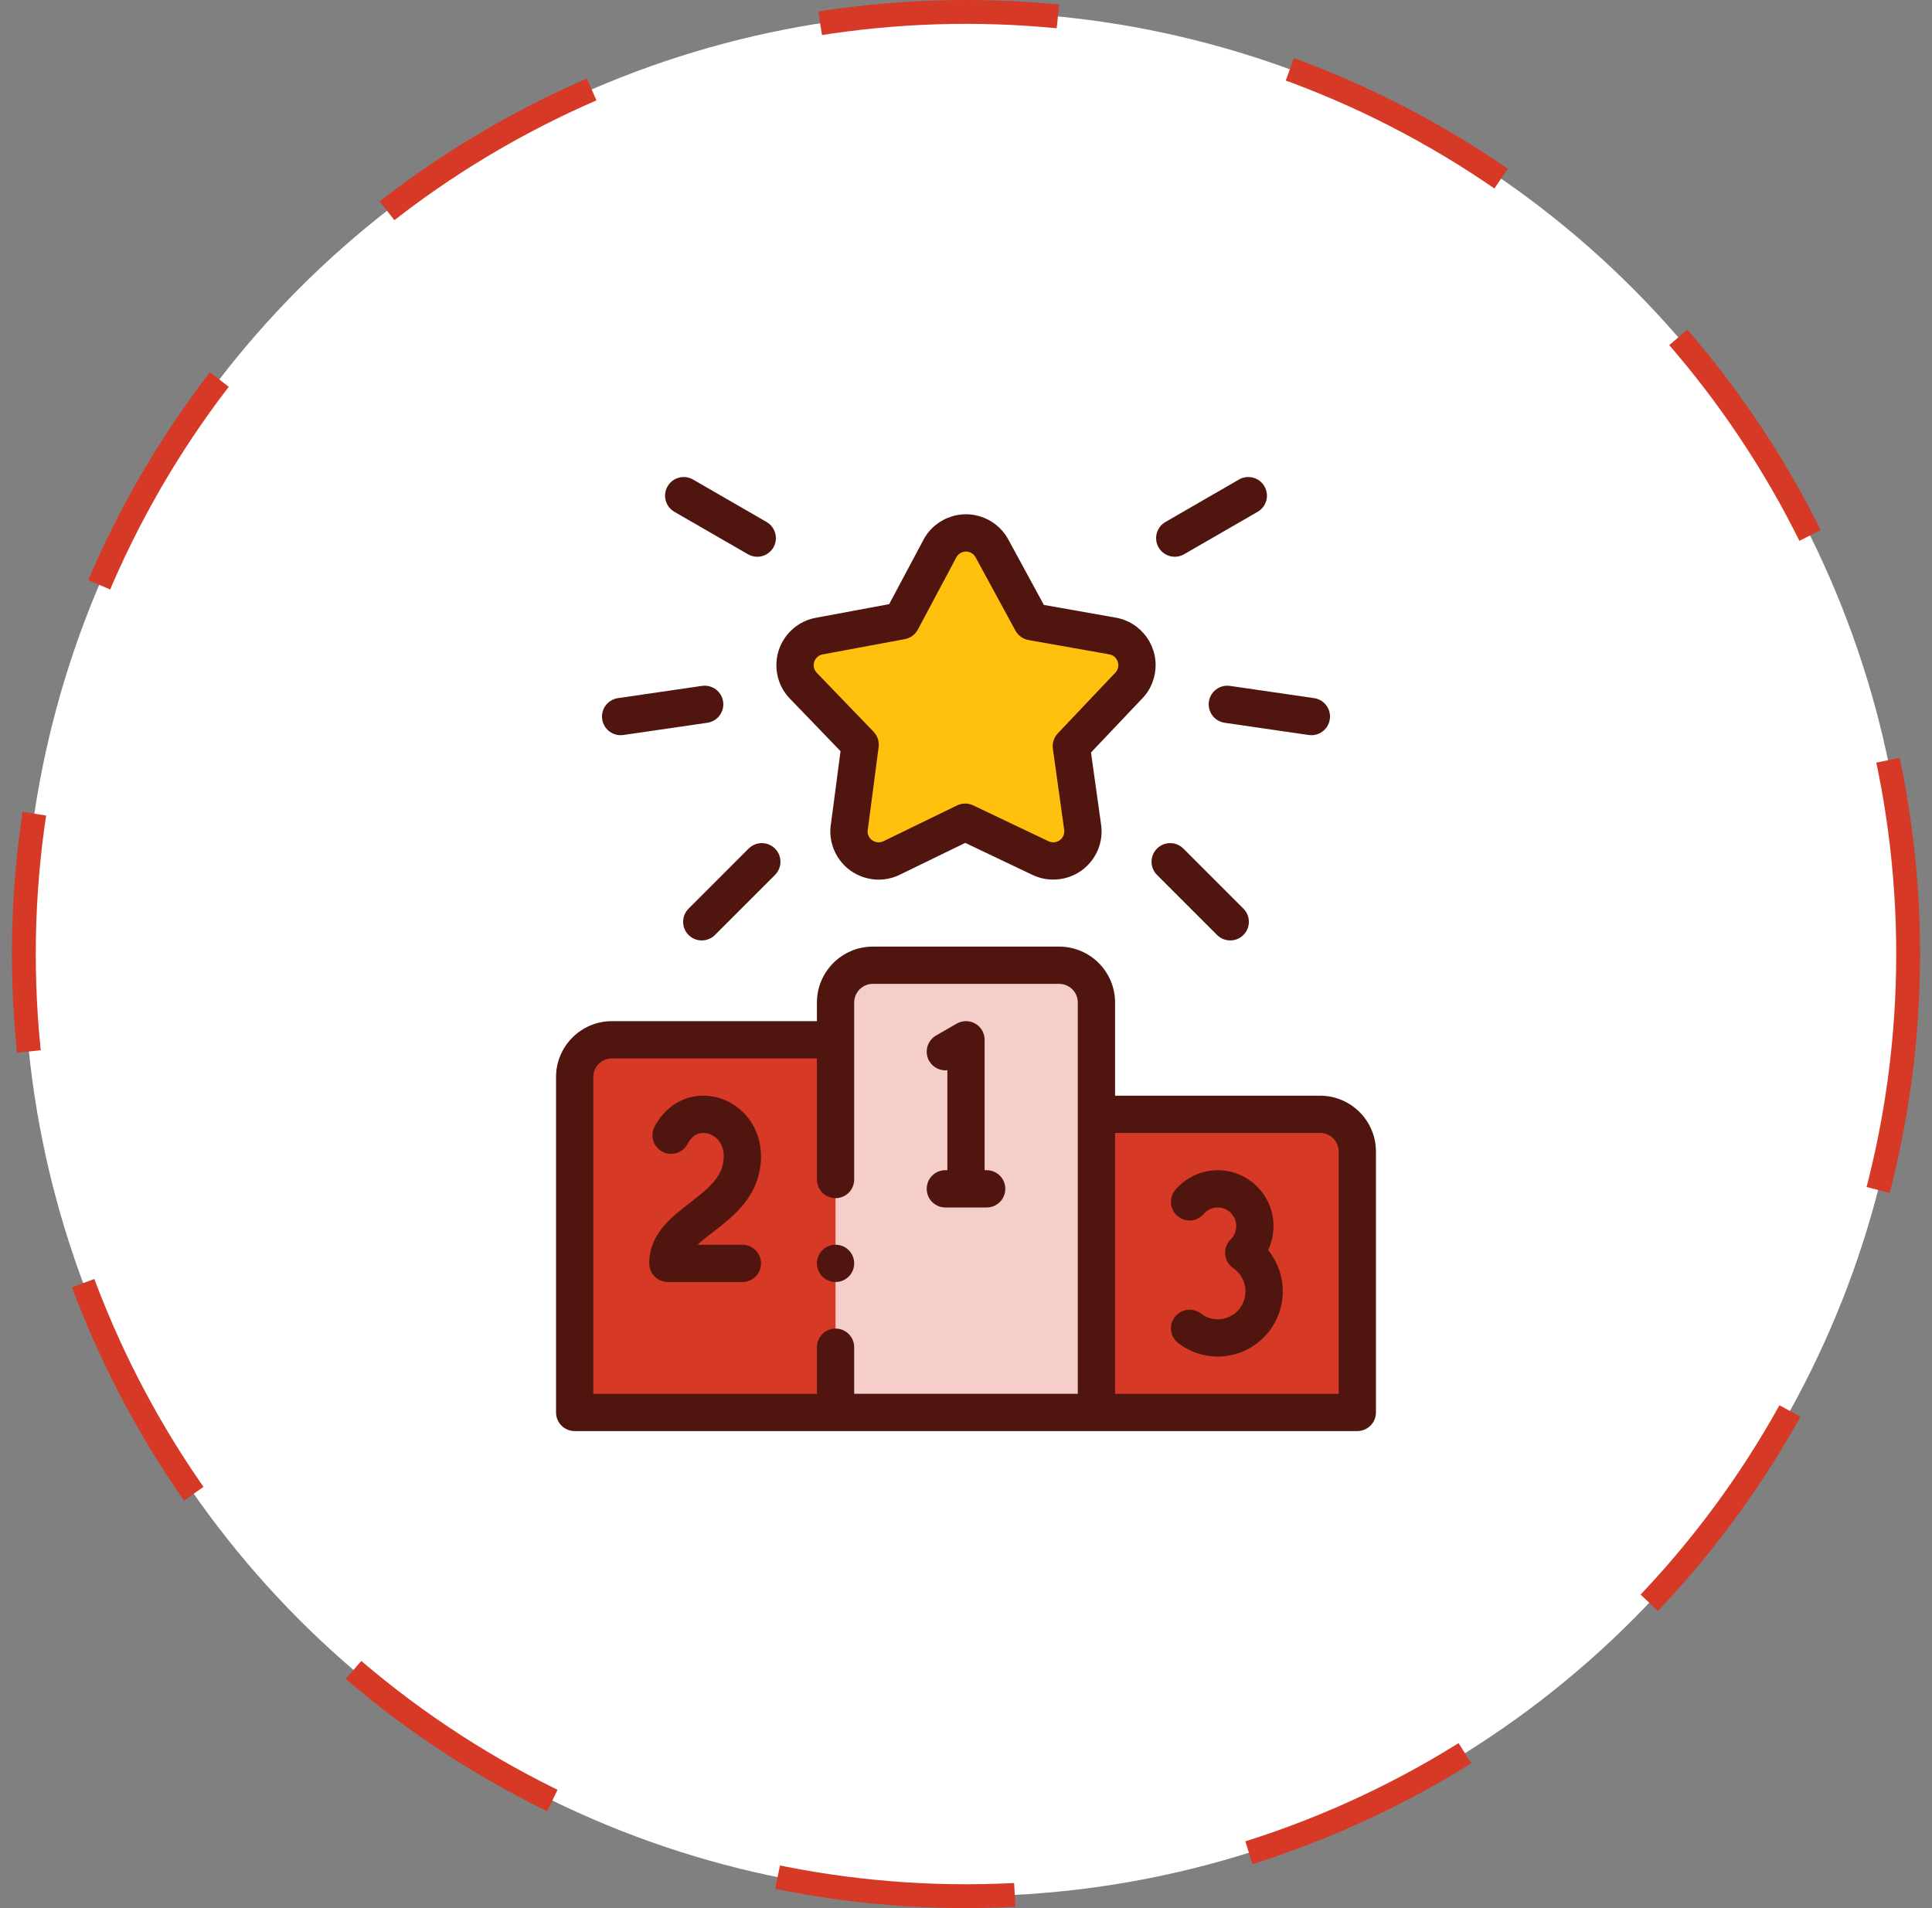 <svg width="81" height="80" viewBox="0 0 81 80" fill="none" xmlns="http://www.w3.org/2000/svg">
<rect x="0" y="0" width="81" height="80" fill="#808080" stroke="none"/>
<circle cx="40.5" cy="40" r="39.5" fill="white" stroke="#D73927" stroke-dasharray="10 10"/>
<path fill-rule="evenodd" clip-rule="evenodd" d="M44.331 36.085C45.01 35.991 45.484 35.364 45.391 34.685L44.915 31.284L47.273 28.797C47.464 28.619 47.601 28.38 47.649 28.103C47.767 27.426 47.315 26.782 46.638 26.664L43.259 26.066L41.587 22.991C41.475 22.785 41.304 22.608 41.082 22.49C40.478 22.168 39.727 22.396 39.405 23L37.792 26.029L34.387 26.662C34.142 26.699 33.905 26.81 33.712 26.995C33.219 27.47 33.204 28.255 33.679 28.749L36.062 31.221L35.618 34.605C35.565 34.865 35.594 35.143 35.718 35.4C36.019 36.017 36.763 36.274 37.38 35.973L40.465 34.472L43.627 35.978C43.838 36.079 44.082 36.119 44.331 36.085V36.085Z" fill="#FFC10D"/>
<path fill-rule="evenodd" clip-rule="evenodd" d="M44.406 40.469H36.594C35.734 40.469 35.031 41.172 35.031 42.031V43.594V59.219H45.969V46.719V42.031C45.969 41.172 45.266 40.469 44.406 40.469V40.469Z" fill="#F5CDC9"/>
<path fill-rule="evenodd" clip-rule="evenodd" d="M35.031 59.219V43.594H25.656C24.797 43.594 24.094 44.297 24.094 45.156V59.219H35.031V59.219Z" fill="#D73927"/>
<path fill-rule="evenodd" clip-rule="evenodd" d="M45.969 46.719V59.219H56.906V48.281C56.906 47.422 56.203 46.719 55.344 46.719H45.969Z" fill="#D73927"/>
<path d="M55.343 45.938H46.75V42.031C46.75 40.739 45.698 39.688 44.406 39.688H36.594C35.301 39.688 34.25 40.739 34.25 42.031V42.813H25.656C24.364 42.813 23.312 43.864 23.312 45.156V59.219C23.312 59.65 23.662 60 24.094 60H56.906C57.337 60 57.687 59.65 57.687 59.219V48.281C57.687 46.989 56.636 45.938 55.343 45.938V45.938ZM45.187 58.437H35.812V56.484C35.812 56.053 35.463 55.703 35.031 55.703C34.6 55.703 34.25 56.053 34.25 56.484V58.437H24.875V45.156C24.875 44.725 25.226 44.375 25.656 44.375H34.25V49.453C34.25 49.884 34.6 50.234 35.031 50.234C35.463 50.234 35.812 49.884 35.812 49.453V42.031C35.812 41.6 36.163 41.25 36.594 41.25H44.406C44.837 41.25 45.187 41.6 45.187 42.031V58.437ZM56.125 58.438H46.75V47.5H55.343C55.774 47.5 56.125 47.85 56.125 48.281V58.438Z" fill="#51150F"/>
<path d="M53.392 51.406C53.392 50.114 52.344 49.062 51.055 49.062C50.372 49.062 49.725 49.361 49.28 49.882C49 50.21 49.039 50.703 49.367 50.984C49.695 51.264 50.188 51.225 50.469 50.897C50.616 50.724 50.83 50.625 51.055 50.625C51.482 50.625 51.83 50.975 51.83 51.406C51.83 51.619 51.746 51.817 51.596 51.965C51.429 52.13 51.345 52.36 51.366 52.593C51.387 52.825 51.511 53.037 51.705 53.168C52.026 53.387 52.218 53.751 52.218 54.141C52.218 54.787 51.697 55.313 51.056 55.313C50.798 55.313 50.555 55.23 50.351 55.073C50.009 54.81 49.519 54.874 49.255 55.216C48.992 55.558 49.056 56.048 49.398 56.311C49.878 56.68 50.451 56.875 51.056 56.875C52.558 56.875 53.781 55.648 53.781 54.141C53.781 53.502 53.559 52.894 53.167 52.412C53.315 52.102 53.392 51.761 53.392 51.406V51.406Z" fill="#51150F"/>
<path d="M31.125 52.188H29.242C29.414 52.029 29.63 51.86 29.882 51.666C30.775 50.976 31.887 50.118 31.906 48.502C31.92 47.315 31.161 46.29 30.06 46.01C29.007 45.741 27.981 46.22 27.446 47.23C27.243 47.611 27.389 48.084 27.77 48.286C28.151 48.489 28.624 48.343 28.826 47.962C29.092 47.46 29.471 47.472 29.674 47.524C30.012 47.61 30.35 47.94 30.344 48.484C30.334 49.286 29.802 49.754 28.927 50.429C28.126 51.047 27.219 51.747 27.219 52.969C27.219 53.4 27.569 53.75 28 53.75H31.125C31.556 53.75 31.906 53.4 31.906 52.969C31.906 52.537 31.556 52.188 31.125 52.188Z" fill="#51150F"/>
<path d="M41.366 49.062H41.281V43.594C41.281 43.315 41.132 43.057 40.891 42.917C40.649 42.778 40.351 42.778 40.109 42.917L39.243 43.417C38.87 43.633 38.742 44.111 38.957 44.484C39.117 44.761 39.42 44.903 39.719 44.871V49.062H39.634C39.202 49.062 38.853 49.412 38.853 49.844C38.853 50.275 39.202 50.625 39.634 50.625H41.366C41.798 50.625 42.148 50.275 42.148 49.844C42.148 49.412 41.798 49.062 41.366 49.062V49.062Z" fill="#51150F"/>
<path d="M35.239 31.493L34.847 34.479C34.765 34.91 34.824 35.346 35.016 35.742C35.366 36.461 36.089 36.88 36.84 36.88C37.136 36.88 37.438 36.814 37.722 36.675L40.468 35.339L43.29 36.683C43.646 36.853 44.043 36.913 44.438 36.859C44.973 36.785 45.448 36.507 45.774 36.076C46.1 35.645 46.239 35.113 46.164 34.577L45.741 31.549L47.826 29.35C48.139 29.05 48.344 28.666 48.419 28.237C48.512 27.704 48.392 27.167 48.081 26.725C47.77 26.282 47.306 25.988 46.775 25.895L43.765 25.362L42.273 22.617C42.273 22.617 42.273 22.617 42.273 22.617C42.084 22.269 41.799 21.987 41.45 21.8C40.973 21.547 40.427 21.493 39.91 21.65C39.394 21.808 38.97 22.156 38.716 22.633L37.279 25.33L34.256 25.892C33.846 25.956 33.471 26.143 33.171 26.432C32.782 26.806 32.562 27.31 32.551 27.85C32.541 28.39 32.741 28.901 33.116 29.291L35.239 31.493ZM34.254 27.558C34.342 27.474 34.438 27.445 34.503 27.435C34.512 27.433 34.521 27.432 34.53 27.43L37.934 26.797C38.168 26.754 38.369 26.607 38.481 26.397L40.095 23.368C40.152 23.26 40.248 23.181 40.365 23.145C40.41 23.132 40.455 23.125 40.499 23.125C40.574 23.125 40.647 23.143 40.714 23.179C40.794 23.221 40.858 23.285 40.901 23.364L42.572 26.439C42.686 26.647 42.888 26.793 43.123 26.835L46.504 27.434C46.626 27.455 46.732 27.522 46.803 27.623C46.874 27.724 46.901 27.847 46.88 27.968C46.858 28.094 46.792 28.178 46.741 28.226C46.729 28.237 46.718 28.248 46.707 28.259L44.349 30.747C44.185 30.919 44.109 31.157 44.142 31.392L44.617 34.792C44.634 34.914 44.602 35.035 44.528 35.133C44.454 35.231 44.346 35.294 44.224 35.311C44.133 35.323 44.042 35.31 43.963 35.272L40.801 33.766C40.586 33.664 40.337 33.665 40.123 33.769L37.039 35.27C36.81 35.382 36.532 35.286 36.421 35.057C36.364 34.941 36.369 34.833 36.384 34.763C36.388 34.744 36.391 34.726 36.393 34.707L36.837 31.323C36.868 31.087 36.79 30.85 36.625 30.679L34.242 28.207C34.157 28.119 34.111 28.003 34.114 27.88C34.116 27.757 34.166 27.643 34.254 27.558Z" fill="#51150F"/>
<path d="M28.274 21.458L31.358 23.238C31.48 23.309 31.615 23.343 31.747 23.343C32.017 23.343 32.28 23.203 32.425 22.953C32.64 22.579 32.512 22.101 32.139 21.885L29.055 20.105C28.681 19.889 28.203 20.017 27.988 20.391C27.772 20.764 27.9 21.242 28.274 21.458V21.458Z" fill="#51150F"/>
<path d="M26.019 30.824C26.056 30.824 26.094 30.821 26.133 30.816L29.657 30.303C30.083 30.241 30.379 29.844 30.317 29.417C30.255 28.99 29.859 28.695 29.431 28.757L25.908 29.27C25.481 29.332 25.185 29.728 25.247 30.155C25.304 30.544 25.637 30.824 26.019 30.824V30.824Z" fill="#51150F"/>
<path d="M31.387 35.578L28.869 38.096C28.564 38.401 28.564 38.895 28.869 39.201C29.021 39.353 29.221 39.429 29.421 39.429C29.621 39.429 29.821 39.353 29.974 39.201L32.492 36.683C32.797 36.378 32.797 35.883 32.492 35.578C32.187 35.273 31.692 35.273 31.387 35.578Z" fill="#51150F"/>
<path d="M49.253 23.343C49.385 23.343 49.52 23.309 49.643 23.238L52.727 21.458C53.1 21.242 53.228 20.765 53.013 20.391C52.797 20.017 52.319 19.889 51.945 20.105L48.861 21.885C48.488 22.101 48.36 22.579 48.575 22.953C48.72 23.203 48.983 23.343 49.253 23.343V23.343Z" fill="#51150F"/>
<path d="M50.683 29.417C50.621 29.844 50.917 30.241 51.344 30.303L54.867 30.816C54.906 30.821 54.944 30.824 54.981 30.824C55.363 30.824 55.697 30.544 55.753 30.155C55.815 29.728 55.52 29.332 55.093 29.27L51.569 28.757C51.142 28.695 50.745 28.991 50.683 29.417V29.417Z" fill="#51150F"/>
<path d="M48.508 35.578C48.203 35.883 48.203 36.378 48.508 36.683L51.026 39.201C51.179 39.353 51.379 39.429 51.578 39.429C51.778 39.429 51.978 39.353 52.131 39.201C52.436 38.896 52.436 38.401 52.131 38.096L49.613 35.578C49.308 35.273 48.813 35.273 48.508 35.578V35.578Z" fill="#51150F"/>
<path d="M35.031 52.187C34.6 52.187 34.25 52.537 34.25 52.969C34.25 53.4 34.6 53.75 35.031 53.75C35.463 53.75 35.812 53.4 35.812 52.969V52.968C35.812 52.537 35.463 52.187 35.031 52.187Z" fill="#51150F"/>
</svg>
